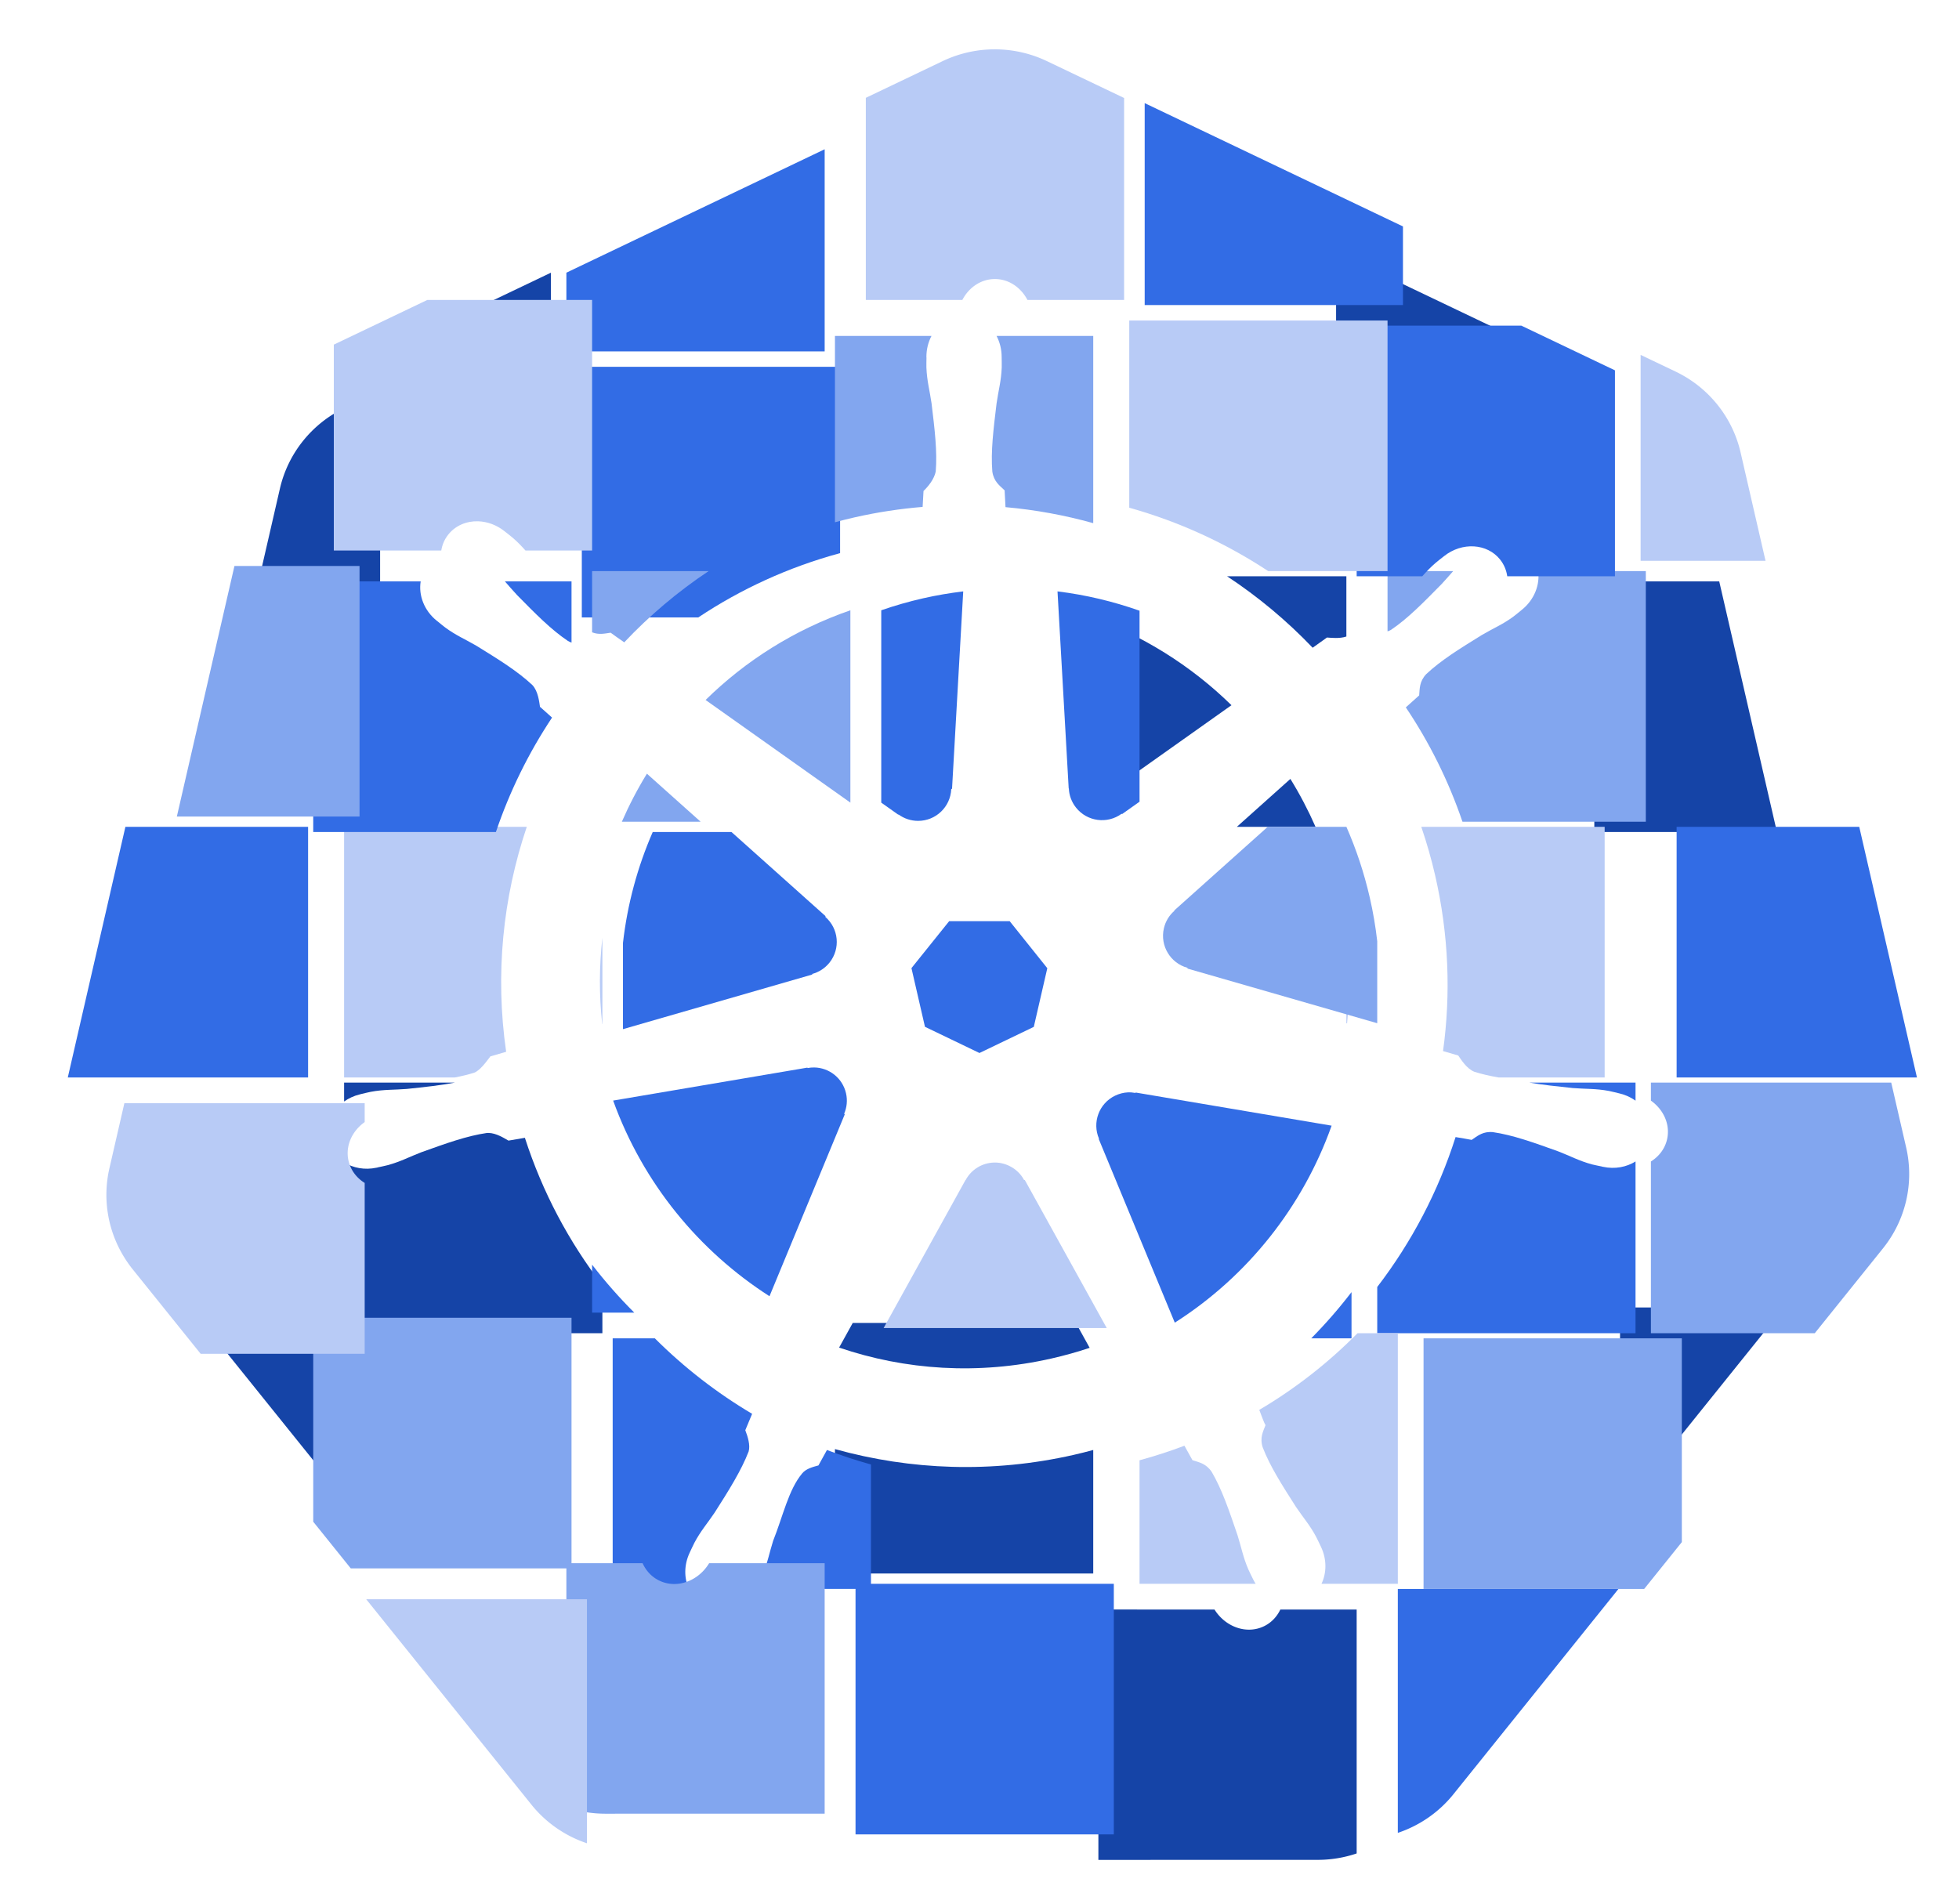 <?xml version="1.0" encoding="UTF-8" standalone="no"?>
<!-- Created with Inkscape (http://www.inkscape.org/) -->

<svg
   xmlns:dc="http://purl.org/dc/elements/1.1/"
   xmlns:cc="http://creativecommons.org/ns#"
   xmlns:rdf="http://www.w3.org/1999/02/22-rdf-syntax-ns#"
   xmlns:svg="http://www.w3.org/2000/svg"
   xmlns="http://www.w3.org/2000/svg"
   xmlns:sodipodi="http://sodipodi.sourceforge.net/DTD/sodipodi-0.dtd"
   xmlns:inkscape="http://www.inkscape.org/namespaces/inkscape"
   width="761.573"
   height="740.325"
   id="svg2"
   version="1.1"
   inkscape:version="0.92.4 (5da689c313, 2019-01-14)"
   sodipodi:docname="logo_7x7_boxes_CHOPPED_6_without_wheel.svg"
   inkscape:export-filename="/home/thockin/Downloads/kubernetes.png"
   inkscape:export-xdpi="90"
   inkscape:export-ydpi="90">
  <defs
     id="defs4" />
  <sodipodi:namedview
     id="base"
     pagecolor="#ffffff"
     bordercolor="#666666"
     borderopacity="1.0"
     inkscape:pageopacity="0.0"
     inkscape:pageshadow="2"
     inkscape:zoom="0.75130096"
     inkscape:cx="408.33331"
     inkscape:cy="384.01591"
     inkscape:document-units="px"
     inkscape:current-layer="layer1"
     showgrid="false"
     inkscape:window-width="1519"
     inkscape:window-height="822"
     inkscape:window-x="45"
     inkscape:window-y="258"
     inkscape:window-maximized="0"
     inkscape:snap-global="true"
     fit-margin-top="10"
     fit-margin-left="10"
     fit-margin-right="10"
     fit-margin-bottom="10"
     inkscape:snap-nodes="false" />
  <g
     inkscape:label="Layer 1"
     inkscape:groupmode="layer"
     id="layer1"
     transform="translate(8.811,-148.459)">
    <path
       style="opacity:1;fill:#1544a7;fill-opacity:1;fill-rule:nonzero;stroke:none;stroke-width:2;stroke-miterlimit:4;stroke-dasharray:none;stroke-opacity:1"
       d="m 610.988,374.498 v 97.43 h 70.996 L 659.552,374.498 Z"
       id="rect5072-8-3-6-3"
       inkscape:connector-curvature="0" />
    <path
       style="opacity:1;fill:#1544a7;fill-opacity:1;fill-rule:nonzero;stroke:none;stroke-width:2;stroke-miterlimit:4;stroke-dasharray:none;stroke-opacity:1"
       d="m 138.962,300.447 -13.674,6.533 a 46.725,46.342 0 0 0 -25.281,31.438 l -9.672,42.08 h 48.627 z"
       id="rect5072-1"
       inkscape:connector-curvature="0" />
    <path
       style="opacity:1;fill:#326ce5;fill-opacity:1;fill-rule:nonzero;stroke:none;stroke-width:2;stroke-miterlimit:4;stroke-dasharray:none;stroke-opacity:1"
       d="m 311.783,206.492 -100.41,47.979 v 30.598 h 100.41 z"
       id="rect5072-4"
       inkscape:connector-curvature="0" />
    <path
       style="opacity:1;fill:#1544a7;fill-opacity:1;fill-rule:nonzero;stroke:none;stroke-width:2;stroke-miterlimit:4;stroke-dasharray:none;stroke-opacity:1"
       d="m 510.601,246.498 v 30.57 h 64.021 z"
       id="rect5072-8-3"
       inkscape:connector-curvature="0" />
    <path
       style="opacity:1;fill:#326ce5;fill-opacity:1;fill-rule:nonzero;stroke:none;stroke-width:2;stroke-miterlimit:4;stroke-dasharray:none;stroke-opacity:1"
       d="m 217.372,291.068 v 97.43 h 45.289 c 16.525,-11.004 35.028,-19.549 55.121,-24.99 v -72.439 z"
       id="rect5072-4-6"
       inkscape:connector-curvature="0" />
    <path
       style="opacity:1;fill:#b8cbf6;fill-opacity:1;fill-rule:nonzero;stroke:none;stroke-width:2;stroke-miterlimit:4;stroke-dasharray:none;stroke-opacity:1"
       d="m 543.73,469.927 c 2.094,6.139 3.904,12.436 5.387,18.893 5.299,23.07 6.125,46.127 3.062,68.281 l 5.906,1.719 c 1.062,1.503 3.244,5.153 6.312,6.344 2.949,0.929 6.05,1.623 9.338,2.193 h 41.275 V 469.927 Z M 514.601,514.404 v 31.871 l 0.266,0.076 c 1.027,-10.46 0.964,-21.159 -0.266,-31.947 z"
       id="rect5072-8-3-0-4"
       inkscape:connector-curvature="0" />
    <path
       style="opacity:1;fill:#1544a7;fill-opacity:1;fill-rule:nonzero;stroke:none;stroke-width:2;stroke-miterlimit:4;stroke-dasharray:none;stroke-opacity:1"
       d="m 322.704,662.789 -5.307,9.594 c 25.693,8.755 54.067,10.713 82.531,4.25 5.079,-1.153 10.045,-2.537 14.875,-4.156 l -5.361,-9.688 z m -6.922,49.055 v 48.375 h 100.41 v -48.027 c -2.521,0.685 -5.065,1.326 -7.639,1.91 -31.691,7.195 -63.407,5.937 -92.771,-2.258 z"
       id="rect5072-8-5-3-0"
       inkscape:connector-curvature="0" />
    <path
       style="opacity:1;fill:#326ce5;fill-opacity:1;fill-rule:nonzero;stroke:none;stroke-width:2;stroke-miterlimit:4;stroke-dasharray:none;stroke-opacity:1"
       d="m 229.372,668.789 v 97.43 h 29.629 c -1.88,-4.149 -1.939,-9.293 0.271,-14.023 0.559,-1.158 1.296,-2.842 1.875,-3.938 2.419,-4.58 5.163,-7.686 7.844,-11.688 5.537,-8.662 10.398,-16.432 13.236,-23.793 0.713,-2.445 -0.341,-5.794 -1.299,-8.27 l 2.656,-6.375 c -13.745,-8.144 -26.462,-18.004 -37.818,-29.344 z m 83.307,43.406 -3.312,6 c -2.466,0.66 -4.844,1.33 -6.303,3.07 -5.327,6.355 -7.453,16.553 -11.322,26.273 -1.457,4.591 -2.147,8.659 -4.219,13.406 -0.469,1.074 -1.257,2.576 -1.812,3.719 -0.004,0.009 0.004,0.022 0,0.031 -0.005,0.011 -0.025,0.02 -0.031,0.031 -0.25,0.516 -0.522,1.013 -0.812,1.492 h 44.916 v -48.375 c -5.798,-1.618 -11.507,-3.5 -17.104,-5.648 z"
       id="rect5072-4-6-2"
       inkscape:connector-curvature="0" />
    <path
       style="opacity:1;fill:#1544a7;fill-opacity:1;fill-rule:nonzero;stroke:none;stroke-width:2;stroke-miterlimit:4;stroke-dasharray:none;stroke-opacity:1"
       d="m 124.962,569.357 v 7.355 c 1.767,-1.253 3.818,-2.218 6.092,-2.768 0.064,-0.015 0.152,-0.047 0.219,-0.062 0.043,-0.01 0.082,-0.022 0.125,-0.031 1.226,-0.287 2.786,-0.694 3.906,-0.906 5.089,-0.964 9.231,-0.726 14.031,-1.125 6.973,-0.731 13.115,-1.38 18.713,-2.463 z m 56.111,19.568 c -0.205,-0.003 -0.409,0.004 -0.613,0.019 -7.808,1.13 -15.823,4.029 -25.5,7.5 -4.498,1.723 -8.122,3.692 -13.125,5.031 -1.057,0.283 -2.572,0.578 -3.781,0.844 -0.097,0.024 -0.183,0.071 -0.281,0.094 -0.065,0.015 -0.156,0.017 -0.219,0.031 -4.586,0.989 -9.091,0.112 -12.592,-2.074 v 66.418 H 225.372 V 648.146 C 212.379,631.259 202.068,611.985 195.242,590.82 l -6.375,1.094 c -1.602,-0.897 -4.722,-2.946 -7.793,-2.988 z"
       id="rect5072-8-30"
       inkscape:connector-curvature="0" />
    <path
       style="opacity:1;fill:#b8cbf6;fill-opacity:1;fill-rule:nonzero;stroke:none;stroke-width:2;stroke-miterlimit:4;stroke-dasharray:none;stroke-opacity:1"
       d="m 124.962,469.927 v 97.43 h 43.086 c 2.61,-0.505 5.113,-1.096 7.506,-1.85 2.386,-0.979 4.667,-4.259 6.281,-6.344 l 6.125,-1.781 c -4.36,-30.192 -1.254,-60.026 8.018,-87.455 z m 100.41,43.137 c -1.246,10.964 -1.308,22.197 -0.068,33.537 l 0.068,-0.019 z"
       id="rect5072-8-0-4"
       inkscape:connector-curvature="0" />
    <path
       style="opacity:1;fill:#326ce5;fill-opacity:1;fill-rule:nonzero;stroke:none;stroke-width:2;stroke-miterlimit:4;stroke-dasharray:none;stroke-opacity:1"
       d="m 244.945,471.927 c -5.92,13.584 -9.864,28.107 -11.572,43.137 v 33.518 l 73.557,-21.23 0.062,-0.25 c 2.545,-0.696 4.916,-2.185 6.688,-4.406 4.324,-5.422 3.559,-13.243 -1.625,-17.75 l 0.062,-0.312 -36.564,-32.705 z"
       id="rect5072-4-6-5"
       inkscape:connector-curvature="0" />
    <path
       style="opacity:1;fill:#326ce5;fill-opacity:1;fill-rule:nonzero;stroke:none;stroke-width:2;stroke-miterlimit:4;stroke-dasharray:none;stroke-opacity:1"
       d="m 307.71,563.476 c -0.83,-0.012 -1.687,0.063 -2.531,0.219 l -0.125,-0.156 -75.5,12.812 c 11.652,32.238 33.434,58.514 60.781,76.062 l 29.25,-70.688 -0.219,-0.281 c 1.043,-2.424 1.351,-5.168 0.719,-7.938 -1.35,-5.916 -6.563,-9.95 -12.375,-10.031 z m -86.338,76.67 v 18.643 h 16.395 c -5.841,-5.832 -11.324,-12.053 -16.395,-18.643 z"
       id="rect5072-4-78"
       inkscape:connector-curvature="0" />
    <path
       style="opacity:1;fill:#b8cbf6;fill-opacity:1;fill-rule:nonzero;stroke:none;stroke-width:2;stroke-miterlimit:4;stroke-dasharray:none;stroke-opacity:1"
       d="m 377.492,600.445 c -4.454,0.164 -8.679,2.648 -10.906,6.812 h -0.062 l -31.818,57.531 h 86.738 l -31.857,-57.562 h -0.281 c -1.245,-2.327 -3.222,-4.267 -5.781,-5.5 -1.953,-0.94 -4.007,-1.356 -6.031,-1.281 z"
       id="rect5072-8-5-68"
       inkscape:connector-curvature="0" />
    <path
       style="opacity:1;fill:#326ce5;fill-opacity:1;fill-rule:nonzero;stroke:none;stroke-width:2;stroke-miterlimit:4;stroke-dasharray:none;stroke-opacity:1"
       d="m 429.617,573.164 c -1.667,0.084 -3.338,0.511 -4.938,1.281 -6.248,3.009 -8.966,10.409 -6.25,16.719 l -0.094,0.125 29.562,71.406 c 28.496,-18.154 49.823,-45.281 60.969,-76.594 l -76.156,-12.875 -0.125,0.156 c -0.973,-0.179 -1.969,-0.269 -2.969,-0.219 z m 86.984,77.652 c -4.832,6.3 -10.058,12.307 -15.658,17.973 h 15.658 z"
       id="rect5072-0-8"
       inkscape:connector-curvature="0" />
    <path
       style="opacity:1;fill:#1544a7;fill-opacity:1;fill-rule:nonzero;stroke:none;stroke-width:2;stroke-miterlimit:4;stroke-dasharray:none;stroke-opacity:1"
       d="m 620.988,656.789 v 79.252 l 63.707,-79.252 z"
       id="rect5072-8-3-6-6-9"
       inkscape:connector-curvature="0" />
    <path
       style="opacity:1;fill:#326ce5;fill-opacity:1;fill-rule:nonzero;stroke:none;stroke-width:2;stroke-miterlimit:4;stroke-dasharray:none;stroke-opacity:1"
       d="m 585.736,569.357 c 5.102,0.885 10.663,1.468 16.881,2.119 4.8,0.399 8.942,0.161 14.031,1.125 1.218,0.231 2.996,0.715 4.25,1 2.284,0.551 4.341,1.521 6.113,2.781 v -7.025 z m -15.645,19.225 c -3.074,0.173 -4.863,1.781 -6.787,3.051 -1.068,-0.214 -4.358,-0.796 -6.25,-1.094 -6.71,21.088 -17.058,40.814 -30.453,58.277 v 17.973 h 100.41 v -66.775 c -3.504,2.196 -8.018,3.077 -12.613,2.088 -0.063,-0.014 -0.153,-0.017 -0.219,-0.031 -0.098,-0.022 -0.184,-0.07 -0.281,-0.094 -1.209,-0.265 -2.724,-0.529 -3.781,-0.812 -5.003,-1.339 -8.627,-3.339 -13.125,-5.062 -9.677,-3.47 -17.692,-6.371 -25.5,-7.5 -0.496,-0.039 -0.961,-0.044 -1.4,-0.019 z"
       id="rect5072-8-3-4"
       inkscape:connector-curvature="0" />
    <path
       style="opacity:1;fill:#82a6ef;fill-opacity:1;fill-rule:nonzero;stroke:none;stroke-width:2;stroke-miterlimit:4;stroke-dasharray:none;stroke-opacity:1"
       d="m 530.601,370.498 v 23.434 c 0.462,-0.155 0.912,-0.338 1.328,-0.58 6.545,-4.406 12.506,-10.518 19.719,-17.844 1.605,-1.702 3.004,-3.363 4.467,-5.01 z m 58.543,0 c 0.766,5.328 -1.492,11.18 -6.371,15.072 -0.99,0.796 -2.276,1.898 -3.219,2.594 -4.167,3.077 -8.005,4.651 -12.156,7.094 -8.747,5.402 -15.999,9.881 -21.75,15.281 -2.717,2.906 -2.513,5.657 -2.75,8.281 -0.811,0.745 -3.672,3.279 -5.188,4.656 9.111,13.56 16.562,28.45 22.02,44.451 h 71.281 v -97.43 z"
       id="rect5072-8-3-69"
       inkscape:connector-curvature="0" />
    <path
       style="opacity:1;fill:#1544a7;fill-opacity:1;fill-rule:nonzero;stroke:none;stroke-width:2;stroke-miterlimit:4;stroke-dasharray:none;stroke-opacity:1"
       d="m 468.21,372.498 c 12.068,7.957 23.25,17.272 33.281,27.791 l 5.562,-3.969 c 1.608,0.095 4.863,0.513 7.547,-0.389 v -23.434 z m -54.018,15.4 v 74.252 l 55.736,-39.518 c -15.815,-15.487 -34.867,-27.357 -55.736,-34.734 z m 78.643,63.391 -20.826,18.639 h 30.605 c -2.852,-6.492 -6.124,-12.715 -9.779,-18.639 z"
       id="rect5072-0-5"
       inkscape:connector-curvature="0" />
    <path
       style="opacity:1;fill:#82a6ef;fill-opacity:1;fill-rule:nonzero;stroke:none;stroke-width:2;stroke-miterlimit:4;stroke-dasharray:none;stroke-opacity:1"
       d="m 221.372,370.498 v 23.803 c 2.74,1.057 4.989,0.445 7.213,0.145 0.84,0.621 3.666,2.648 5.281,3.75 9.777,-10.374 20.763,-19.685 32.795,-27.697 z m 100.41,15.229 c -21.689,7.509 -40.739,19.582 -56.291,34.875 l 56.291,39.904 z m -79.104,63.531 c -3.672,5.981 -6.924,12.221 -9.734,18.67 h 30.607 z"
       id="rect5072-4-7"
       inkscape:connector-curvature="0" />
    <path
       style="opacity:1;fill:#326ce5;fill-opacity:1;fill-rule:nonzero;stroke:none;stroke-width:2;stroke-miterlimit:4;stroke-dasharray:none;stroke-opacity:1"
       d="m 112.962,374.498 v 97.43 h 71.016 c 5.324,-15.749 12.673,-30.708 21.826,-44.482 l -4.688,-4.188 c -0.299,-1.825 -0.691,-6.043 -2.938,-8.438 -5.752,-5.4 -13.003,-9.879 -21.75,-15.281 -4.152,-2.442 -7.958,-4.017 -12.125,-7.094 -0.886,-0.654 -2.067,-1.656 -3.031,-2.438 -0.072,-0.056 -0.148,-0.1 -0.219,-0.156 -4.967,-3.96 -7.208,-9.95 -6.318,-15.354 z m 74.516,0 c 1.547,1.739 3.005,3.492 4.701,5.291 7.213,7.326 13.174,13.407 19.719,17.812 0.51,0.297 0.998,0.515 1.475,0.699 v -23.803 z"
       id="rect5072-8-54"
       inkscape:connector-curvature="0" />
    <path
       style="opacity:1;fill:#82a6ef;fill-opacity:1;fill-rule:nonzero;stroke:none;stroke-width:2;stroke-miterlimit:4;stroke-dasharray:none;stroke-opacity:1"
       d="m 315.783,279.068 v 72.439 c 2.525,-0.684 5.073,-1.322 7.646,-1.906 8.825,-2.004 17.661,-3.335 26.438,-4.062 l 0.344,-6.188 c 1.947,-1.885 4.131,-4.597 4.75,-7.562 0.636,-7.864 -0.395,-16.325 -1.625,-26.531 -0.679,-4.769 -1.807,-8.73 -2,-13.906 -0.04,-1.062 0.019,-2.531 0.031,-3.75 -0.003,-0.137 -0.031,-0.269 -0.031,-0.406 -3.1e-4,-2.964 0.727,-5.735 1.975,-8.127 z m 62.828,0 c 1.248,2.393 1.974,5.163 1.975,8.127 0.005,1.272 0.075,2.98 0.031,4.156 -0.193,5.176 -1.321,9.137 -2,13.906 -1.23,10.207 -2.292,18.667 -1.656,26.531 0.578,3.936 2.878,5.491 4.781,7.312 0.043,1.06 0.214,4.583 0.344,6.531 11.618,1.032 23.03,3.133 34.107,6.225 v -72.789 z"
       id="rect5072-8-5-3"
       inkscape:connector-curvature="0" />
    <path
       style="opacity:1;fill:#1544a7;fill-opacity:1;fill-rule:nonzero;stroke:none;stroke-width:2;stroke-miterlimit:4;stroke-dasharray:none;stroke-opacity:1"
       d="m 205.372,254.47 -64.039,30.598 h 64.039 z"
       id="rect5072-8"
       inkscape:connector-curvature="0" />
    <path
       style="opacity:1;fill:#326ce5;fill-opacity:1;fill-rule:nonzero;stroke:none;stroke-width:2;stroke-miterlimit:4;stroke-dasharray:none;stroke-opacity:1"
       d="m 436.193,188.554 v 78.514 h 100.408 v -30.57 z"
       id="rect5072-0"
       inkscape:connector-curvature="0" />
    <path
       style="opacity:1;fill:#b8cbf6;fill-opacity:1;fill-rule:nonzero;stroke:none;stroke-width:2;stroke-miterlimit:4;stroke-dasharray:none;stroke-opacity:1"
       d="m 628.988,286.433 v 80.064 h 48.564 l -9.701,-42.143 a 46.725,46.342 0 0 0 -25.281,-31.438 z"
       id="rect5072-8-3-6-6"
       inkscape:connector-curvature="0" />
    <path
       style="opacity:1;fill:#82a6ef;fill-opacity:1;fill-rule:nonzero;stroke:none;stroke-width:2;stroke-miterlimit:4;stroke-dasharray:none;stroke-opacity:1"
       d="M 82.335,368.498 59.939,465.927 H 130.962 V 368.498 Z"
       id="rect5072-15"
       inkscape:connector-curvature="0" />
    <path
       style="opacity:1;fill:#1544a7;fill-opacity:1;stroke:none;stroke-width:2;stroke-miterlimit:4;stroke-dasharray:none;stroke-opacity:1"
       d="m 418.193,774.218 v 97.344 l 85.408,-0.019 a 46.725,46.342 0 0 0 15,-2.49 v -94.834 h -29.67 c -1.329,2.793 -3.489,5.117 -6.377,6.508 -6.718,3.236 -14.936,0.32 -19.225,-6.508 z"
       id="path3055-56"
       inkscape:connector-curvature="0" />
    <rect
       style="opacity:1;fill:#326ce5;fill-opacity:1;fill-rule:nonzero;stroke:none;stroke-width:2;stroke-miterlimit:4;stroke-dasharray:none;stroke-opacity:1"
       id="rect5072-8-5-9"
       width="100.41"
       height="97.43"
       x="323.782"
       y="764.218" />
    <path
       style="opacity:1;fill:#326ce5;fill-opacity:1;fill-rule:nonzero;stroke:none;stroke-width:2;stroke-miterlimit:4;stroke-dasharray:none;stroke-opacity:1"
       d="m 534.601,766.218 v 94.834 a 46.725,46.342 0 0 0 21.531,-14.916 l 64.242,-79.918 z"
       id="rect5072-8-3-48"
       inkscape:connector-curvature="0" />
    <path
       style="opacity:1;fill:#326ce5;fill-opacity:1;stroke:none;stroke-width:2;stroke-miterlimit:4;stroke-dasharray:none;stroke-opacity:1"
       d="m 642.988,469.927 v 97.43 h 93.426 l -22.43,-97.43 z"
       id="path3055-5"
       inkscape:connector-curvature="0" />
    <path
       style="opacity:1;fill:#82a6ef;fill-opacity:1;stroke:none;stroke-width:2;stroke-miterlimit:4;stroke-dasharray:none;stroke-opacity:1"
       d="m 632.988,569.357 v 7.008 c 4.933,3.496 7.596,9.301 6.285,15.049 -0.839,3.68 -3.164,6.667 -6.285,8.615 v 66.76 h 63.707 l 26.5,-32.965 a 46.725,46.342 0 0 0 9.031,-39.219 l -5.812,-25.248 z"
       id="path3055-3"
       inkscape:connector-curvature="0" />
    <path
       style="opacity:1;fill:#b8cbf6;fill-opacity:1;fill-rule:nonzero;stroke:none;stroke-width:2;stroke-miterlimit:4;stroke-dasharray:none;stroke-opacity:1"
       d="m 518.943,666.789 c -11.299,11.431 -24.103,21.488 -38.201,29.812 0.699,1.686 1.884,5.271 2.438,5.906 -0.925,2.467 -2.312,4.828 -1.125,8.625 2.839,7.361 7.432,14.557 12.969,23.219 2.681,4.002 5.424,7.076 7.844,11.656 0.579,1.096 1.347,2.779 1.906,3.938 2.257,4.825 2.152,10.083 0.158,14.273 h 29.67 v -97.43 z m -67.295,43.75 c -5.678,2.145 -11.495,4.034 -17.455,5.652 v 48.027 h 45.137 c -0.356,-0.567 -0.695,-1.153 -0.994,-1.773 -0.556,-1.145 -1.34,-2.668 -1.812,-3.75 -2.072,-4.747 -2.793,-8.815 -4.25,-13.406 -3.32,-9.73 -6.046,-17.785 -10.031,-24.594 -2.228,-3.295 -4.963,-3.716 -7.469,-4.531 -0.464,-0.799 -2.194,-3.974 -3.125,-5.625 z"
       id="rect5072-0-2-6"
       inkscape:connector-curvature="0" />
    <path
       style="opacity:1;fill:#82a6ef;fill-opacity:1;stroke:none;stroke-width:2;stroke-miterlimit:4;stroke-dasharray:none;stroke-opacity:1"
       d="m 211.372,756.218 v 94.883 a 46.725,46.342 0 0 0 15.01,2.504 l 85.4,-0.019 v -97.367 h -44.916 c -4.24,7.008 -12.574,10.032 -19.375,6.758 -2.973,-1.431 -5.174,-3.853 -6.49,-6.758 z"
       id="path3055-9"
       inkscape:connector-curvature="0" />
    <path
       style="opacity:1;fill:#1544a7;fill-opacity:1;fill-rule:nonzero;stroke:none;stroke-width:2;stroke-miterlimit:4;stroke-dasharray:none;stroke-opacity:1"
       d="m 65.189,656.789 63.773,79.293 v -79.293 z"
       id="rect5072-1-4"
       inkscape:connector-curvature="0" />
    <path
       style="opacity:1;fill:#82a6ef;fill-opacity:1;stroke:none;stroke-width:2;stroke-miterlimit:4;stroke-dasharray:none;stroke-opacity:1"
       d="m 112.962,660.789 v 79.293 l 14.588,18.137 h 85.822 v -97.43 z"
       id="path3055-1"
       inkscape:connector-curvature="0" />
    <path
       style="opacity:1;fill:#b8cbf6;fill-opacity:1;stroke:none;stroke-width:2;stroke-miterlimit:4;stroke-dasharray:none;stroke-opacity:1"
       d="m 39.544,577.357 -5.818,25.311 a 46.725,46.342 0 0 0 6.344,35.531 46.725,46.342 0 0 0 2.656,3.688 l 26.463,32.902 H 132.962 V 608.371 c -3.119,-1.948 -5.443,-4.934 -6.283,-8.613 -1.312,-5.747 1.352,-11.548 6.283,-15.045 v -7.355 z"
       id="path3055-27"
       inkscape:connector-curvature="0" />
    <path
       style="opacity:1;fill:#326ce5;fill-opacity:1;stroke:none;stroke-width:2;stroke-miterlimit:4;stroke-dasharray:none;stroke-opacity:1"
       d="M 39.939,469.927 17.544,567.357 H 110.962 V 469.927 Z"
       id="path3055-0"
       inkscape:connector-curvature="0" />
    <path
       style="opacity:1;fill:#b8cbf6;fill-opacity:1;stroke:none;stroke-width:2;stroke-miterlimit:4;stroke-dasharray:none;stroke-opacity:1"
       d="m 380.202,167.693 a 46.725,46.342 0 0 0 -4.664,0.006 46.725,46.342 0 0 0 -17.906,4.531 l -29.85,14.262 v 78.576 h 37.527 c 2.53,-4.851 7.241,-8.123 12.65,-8.123 5.409,-5.5e-4 10.12,3.272 12.65,8.123 h 37.582 v -78.514 l -29.998,-14.324 a 46.725,46.342 0 0 0 -17.992,-4.537 z"
       id="path3055-60"
       inkscape:connector-curvature="0" />
    <path
       style="opacity:1;fill:#326ce5;fill-opacity:1;fill-rule:nonzero;stroke:none;stroke-width:2;stroke-miterlimit:4;stroke-dasharray:none;stroke-opacity:1"
       d="m 365.648,378.383 c -5.184,0.628 -10.388,1.505 -15.594,2.688 -5.574,1.266 -10.998,2.831 -16.271,4.656 v 74.779 l 6.615,4.689 0.125,-0.062 c 2.131,1.556 4.753,2.469 7.594,2.469 6.935,0 12.584,-5.48 12.875,-12.344 l 0.312,-0.156 z m 36.656,0 4.344,76.594 0.062,0.031 c 0.112,2.636 1.041,5.248 2.812,7.469 4.324,5.421 12.14,6.427 17.688,2.375 l 0.219,0.094 6.764,-4.795 v -74.252 c -10.247,-3.623 -20.931,-6.168 -31.889,-7.516 z"
       id="rect5072-8-5-6"
       inkscape:connector-curvature="0" />
    <path
       style="opacity:1;fill:#326ce5;fill-opacity:1;fill-rule:nonzero;stroke:none;stroke-width:2;stroke-miterlimit:4;stroke-dasharray:none;stroke-opacity:1"
       d="M 368.99 358.143 L 354.334 376.393 L 359.584 399.205 L 380.771 409.393 L 401.896 399.236 L 407.146 376.424 L 392.521 358.143 L 368.99 358.143 z "
       transform="translate(-8.811,148.459)"
       id="rect5072-8-5-3-2" />
    <path
       style="opacity:1;fill:#82a6ef;fill-opacity:1;fill-rule:nonzero;stroke:none;stroke-width:2;stroke-miterlimit:4;stroke-dasharray:none;stroke-opacity:1"
       d="m 484.009,469.927 -36.299,32.486 0.031,0.156 c -1.992,1.731 -3.462,4.074 -4.094,6.844 -1.543,6.761 2.53,13.501 9.156,15.312 l 0.062,0.312 73.734,21.236 V 514.404 c -0.647,-5.677 -1.611,-11.378 -2.922,-17.084 -2.2,-9.576 -5.257,-18.726 -9.064,-27.393 z"
       id="rect5072-0-2-5"
       inkscape:connector-curvature="0" />
    <path
       style="opacity:1;fill:#326ce5;fill-opacity:1;stroke:none;stroke-width:2;stroke-miterlimit:4;stroke-dasharray:none;stroke-opacity:1"
       d="m 518.601,275.068 v 97.43 h 25.514 c 1.549,-1.744 3.17,-3.472 5.189,-5.209 0.896,-0.771 2.251,-1.803 3.25,-2.594 7.015,-5.596 16.776,-5.002 21.812,1.312 1.534,1.923 2.442,4.157 2.777,6.49 h 41.867 v -80.055 l -36.389,-17.375 z"
       id="path3055-7"
       inkscape:connector-curvature="0" />
    <path
       style="opacity:1;fill:#b8cbf6;fill-opacity:1;fill-rule:nonzero;stroke:none;stroke-width:2;stroke-miterlimit:4;stroke-dasharray:none;stroke-opacity:1"
       d="m 430.193,273.068 v 72.789 c 19.236,5.368 37.462,13.725 54.018,24.641 h 46.391 v -97.43 z"
       id="rect5072-0-2"
       inkscape:connector-curvature="0" />
    <path
       style="opacity:1;fill:#b8cbf6;fill-opacity:1;fill-rule:nonzero;stroke:none;stroke-width:2;stroke-miterlimit:4;stroke-dasharray:none;stroke-opacity:1"
       d="m 133.55,770.218 64.301,79.949 a 46.725,46.342 0 0 0 21.521,14.934 v -94.883 z"
       id="rect5072-8-6"
       inkscape:connector-curvature="0" />
    <path
       style="opacity:1;fill:#b8cbf6;fill-opacity:1;stroke:none;stroke-width:2;stroke-miterlimit:4;stroke-dasharray:none;stroke-opacity:1"
       d="m 157.333,265.068 -36.371,17.379 v 80.051 h 41.773 c 0.367,-2.231 1.253,-4.364 2.725,-6.209 2.832,-3.552 7.16,-5.31 11.656,-5.156 3.497,0.12 7.118,1.396 10.188,3.844 0.997,0.789 2.358,1.827 3.25,2.594 1.911,1.644 3.457,3.279 4.924,4.928 h 25.895 v -97.43 z"
       id="path3055-93"
       inkscape:connector-curvature="0" />
    <path
       style="opacity:1;fill:#82a6ef;fill-opacity:1;stroke:none;stroke-width:2;stroke-miterlimit:4;stroke-dasharray:none;stroke-opacity:1"
       d="m 544.601,668.789 v 97.43 h 85.773 l 14.637,-18.207 v -79.223 z"
       id="path3055-2"
       inkscape:connector-curvature="0" />
  </g>
</svg>
